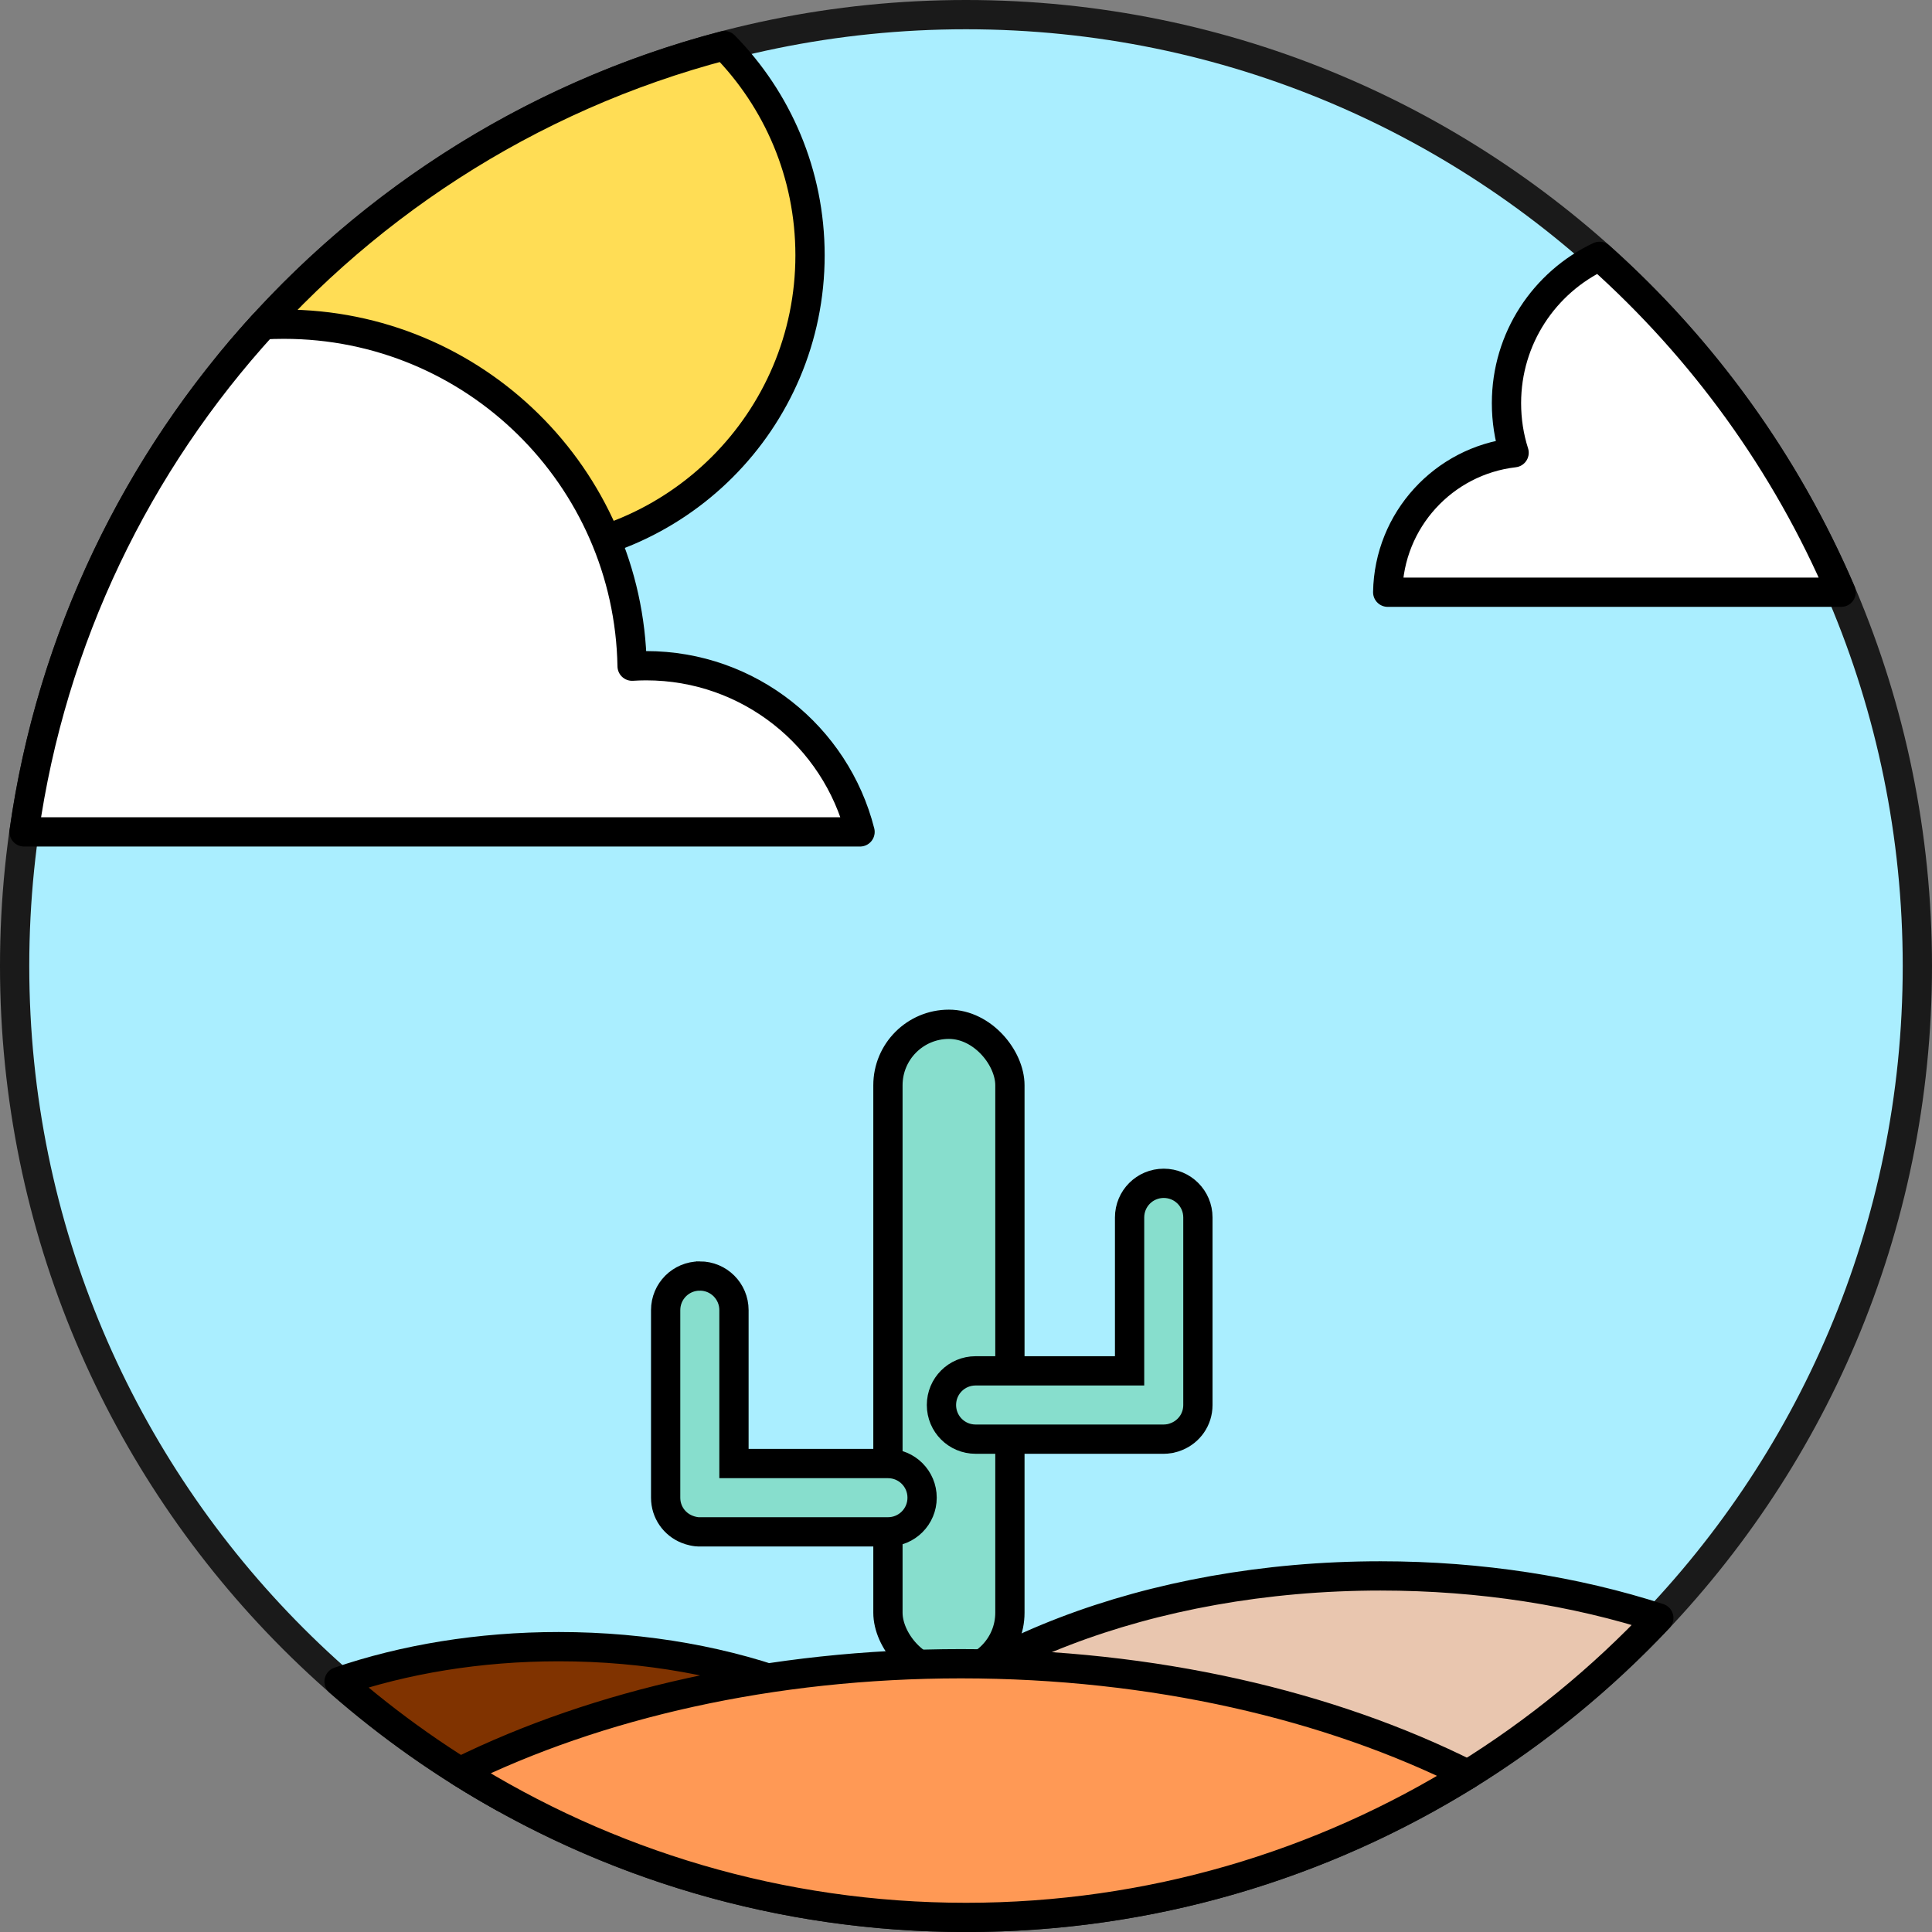 <?xml version="1.0" encoding="UTF-8" standalone="no"?>
<!-- Created with Inkscape (http://www.inkscape.org/) -->

<svg
   xmlns:dc="http://purl.org/dc/elements/1.1/"
   xmlns:cc="http://creativecommons.org/ns#"
   xmlns:rdf="http://www.w3.org/1999/02/22-rdf-syntax-ns#"
   xmlns:svg="http://www.w3.org/2000/svg"
   xmlns="http://www.w3.org/2000/svg"
   xmlns:sodipodi="http://sodipodi.sourceforge.net/DTD/sodipodi-0.dtd"
   xmlns:inkscape="http://www.inkscape.org/namespaces/inkscape"
   width="396"
   height="396.013"
   id="svg2"
   version="1.1"
   inkscape:version="0.48.5 r10040"
   sodipodi:docname="New document 1">
  <rect width="100%" height="100%" fill="#808080" stroke="none"/>
  <defs
     id="defs4" />
  <sodipodi:namedview
     id="base"
     pagecolor="#ffffff"
     bordercolor="#666666"
     borderopacity="1.0"
     inkscape:pageopacity="0.0"
     inkscape:pageshadow="2"
     inkscape:zoom="0.70710678"
     inkscape:cx="72.4331"
     inkscape:cy="8.1323044"
     inkscape:document-units="px"
     inkscape:current-layer="layer1"
     showgrid="false"
     showborder="true"
     inkscape:snap-object-midpoints="true"
     inkscape:window-width="1920"
     inkscape:window-height="1017"
     inkscape:window-x="-8"
     inkscape:window-y="-8"
     inkscape:window-maximized="1"
     inkscape:snap-global="false"
     inkscape:object-nodes="true"
     inkscape:object-paths="true"
     fit-margin-top="0"
     fit-margin-left="0"
     fit-margin-right="0"
     fit-margin-bottom="0" />
  <g
     inkscape:label="Layer 1"
     inkscape:groupmode="layer"
     id="layer1"
     transform="translate(1771,960.638)">
    <path
       sodipodi:type="arc"
       style="color:#000000;fill:#aaeeff;fill-opacity:1;fill-rule:nonzero;stroke:#1a1a1a;stroke-width:6;stroke-linecap:round;stroke-linejoin:round;stroke-miterlimit:4;stroke-dasharray:none;marker:none;visibility:visible;display:inline;overflow:visible;enable-background:accumulate"
       id="path3764"
       sodipodi:cx="-1666"
       sodipodi:cy="-788.63782"
       sodipodi:rx="195"
       sodipodi:ry="195"
       d="m -1471,-788.638 c 0,107.696 -87.305,195 -195,195 -107.695,0 -195,-87.304 -195,-195 0,-107.696 87.305,-195 195,-195 107.695,0 195,87.304 195,195 z"
       transform="translate(93,26)" />
    <path
       style="color:#000000;fill:#ffdd55;fill-opacity:1;fill-rule:nonzero;stroke:#000000;stroke-width:6;stroke-linecap:round;stroke-linejoin:round;stroke-miterlimit:4;stroke-dasharray:none;marker:none;visibility:visible;display:inline;overflow:visible;enable-background:accumulate"
       d="m -1622.531,-951.281 c -40.263,10.546 -75.45,33.632 -101.125,64.844 8.813,23.082 31.134,39.5 57.312,39.5 33.886,0 61.375,-27.489 61.375,-61.375 0,-16.736 -6.697,-31.899 -17.562,-42.969 z"
       id="path3773"
       inkscape:connector-curvature="0" />
    <path
       style="color:#000000;fill:#ffffff;fill-opacity:1;fill-rule:nonzero;stroke:#000000;stroke-width:6;stroke-linecap:round;stroke-linejoin:round;stroke-miterlimit:4;stroke-dasharray:none;marker:none;visibility:visible;display:inline;overflow:visible;enable-background:accumulate"
       d="m -1712.812,-894.188 c -1.423,0 -2.847,0.043 -4.25,0.125 -25.811,28.277 -43.391,64.183 -49,103.938 l 171.344,0 c -4.978,-19.583 -22.711,-34.062 -43.844,-34.062 -0.963,0 -1.927,0.035 -2.875,0.094 -0.7,-38.837 -32.371,-70.094 -71.375,-70.094 z"
       id="path3789"
       inkscape:connector-curvature="0" />
    <path
       style="color:#000000;fill:#ffffff;fill-opacity:1;fill-rule:nonzero;stroke:#000000;stroke-width:6;stroke-linecap:round;stroke-linejoin:round;stroke-miterlimit:4;stroke-dasharray:none;marker:none;visibility:visible;display:inline;overflow:visible;enable-background:accumulate"
       d="m -1443.156,-908.094 c -11.274,5.333 -19.063,16.793 -19.063,30.094 0,3.537 0.54,6.958 1.563,10.156 -14.43,1.663 -25.655,13.778 -25.906,28.594 l 92.938,0 c -11.327,-26.48 -28.358,-49.932 -49.531,-68.844 z"
       id="path3802"
       inkscape:connector-curvature="0" />
    <path
       style="color:#000000;fill:#e9c6af;fill-opacity:1;fill-rule:nonzero;stroke:#000000;stroke-width:6;stroke-linecap:round;stroke-linejoin:round;stroke-miterlimit:4;stroke-dasharray:none;marker:none;visibility:visible;display:inline;overflow:visible;enable-background:accumulate"
       d="m -1488,-637.625 c -47.633,0 -88.904,16.67 -109.062,41 l 126.406,0 c 14.614,-9.028 27.941,-19.931 39.656,-32.375 -17.02,-5.502 -36.41,-8.625 -57,-8.625 z"
       id="path3822"
       inkscape:connector-curvature="0" />
    <path
       style="color:#000000;fill:#803300;fill-opacity:1;fill-rule:nonzero;stroke:#000000;stroke-width:6;stroke-linecap:round;stroke-linejoin:round;stroke-miterlimit:4;stroke-dasharray:none;marker:none;visibility:visible;display:inline;overflow:visible;enable-background:accumulate"
       d="m -1656.469,-623.125 c -16.358,0 -31.704,2.594 -45.031,7.156 10.372,9.094 21.734,17.091 33.875,23.844 l 93.625,0 c -15.242,-18.396 -46.453,-31 -82.469,-31 z"
       id="path3825"
       inkscape:connector-curvature="0" />
    <rect
       style="color:#000000;fill:#87decd;fill-opacity:1;fill-rule:nonzero;stroke:#000000;stroke-width:6;stroke-miterlimit:4;stroke-dasharray:none;marker:none;visibility:visible;display:inline;overflow:visible;enable-background:accumulate"
       id="rect3828"
       width="25"
       height="133.108"
       x="-1589"
       y="-750.692"
       ry="12.5" />
    <path
       style="color:#000000;fill:#87decd;fill-opacity:1;fill-rule:nonzero;stroke:#000000;stroke-width:6;stroke-miterlimit:4;stroke-dasharray:none;marker:none;visibility:visible;display:inline;overflow:visible;enable-background:accumulate"
       d="m -1532.469,-718.094 c -3.878,0 -7,3.122 -7,7 l 0,31.438 -31.562,0 c -3.878,0 -7,3.122 -7,7 0,3.878 3.122,7 7,7 l 38.469,0 c 0.033,4.5e-4 0.061,0 0.094,0 0.377,-0.005 0.734,-0.032 1.094,-0.094 0.07,-0.011 0.149,-0.018 0.219,-0.031 0.043,-0.009 0.082,-0.022 0.125,-0.031 0.415,-0.085 0.803,-0.221 1.187,-0.375 2.575,-1.032 4.375,-3.516 4.375,-6.469 l 0,-38.438 c 0,-3.878 -3.122,-7 -7,-7 z"
       id="path3833"
       inkscape:connector-curvature="0" />
    <path
       style="color:#000000;fill:#87decd;fill-opacity:1;fill-rule:nonzero;stroke:#000000;stroke-width:6;stroke-miterlimit:4;stroke-dasharray:none;marker:none;visibility:visible;display:inline;overflow:visible;enable-background:accumulate"
       d="m -1627.562,-699.094 c -3.878,0 -7,3.122 -7,7 l 0,38.438 c 0,2.953 1.8,5.437 4.375,6.469 0.384,0.154 0.804,0.291 1.219,0.375 0.103,0.023 0.208,0.044 0.313,0.062 0.126,0.02 0.247,0.05 0.375,0.062 0.276,0.033 0.558,0.031 0.844,0.031 l 38.438,0 c 3.878,0 7,-3.122 7,-7 0,-3.878 -3.122,-7 -7,-7 l -31.562,0 0,-31.438 c 0,-3.878 -3.122,-7 -7,-7 z"
       id="path3835"
       inkscape:connector-curvature="0" />
    <path
       style="color:#000000;fill:#ff9955;fill-opacity:1;fill-rule:nonzero;stroke:#000000;stroke-width:6;stroke-linecap:round;stroke-linejoin:round;stroke-miterlimit:4;stroke-dasharray:none;marker:none;visibility:visible;display:inline;overflow:visible;enable-background:accumulate"
       d="m -1574,-619.625 c -38.892,0 -74.614,8.282 -102.719,22.125 30.044,18.911 65.597,29.875 103.719,29.875 37.748,0 72.987,-10.742 102.844,-29.312 -28.274,-14.18 -64.43,-22.688 -103.844,-22.688 z"
       id="path3819"
       inkscape:connector-curvature="0" />
  </g>
</svg>
